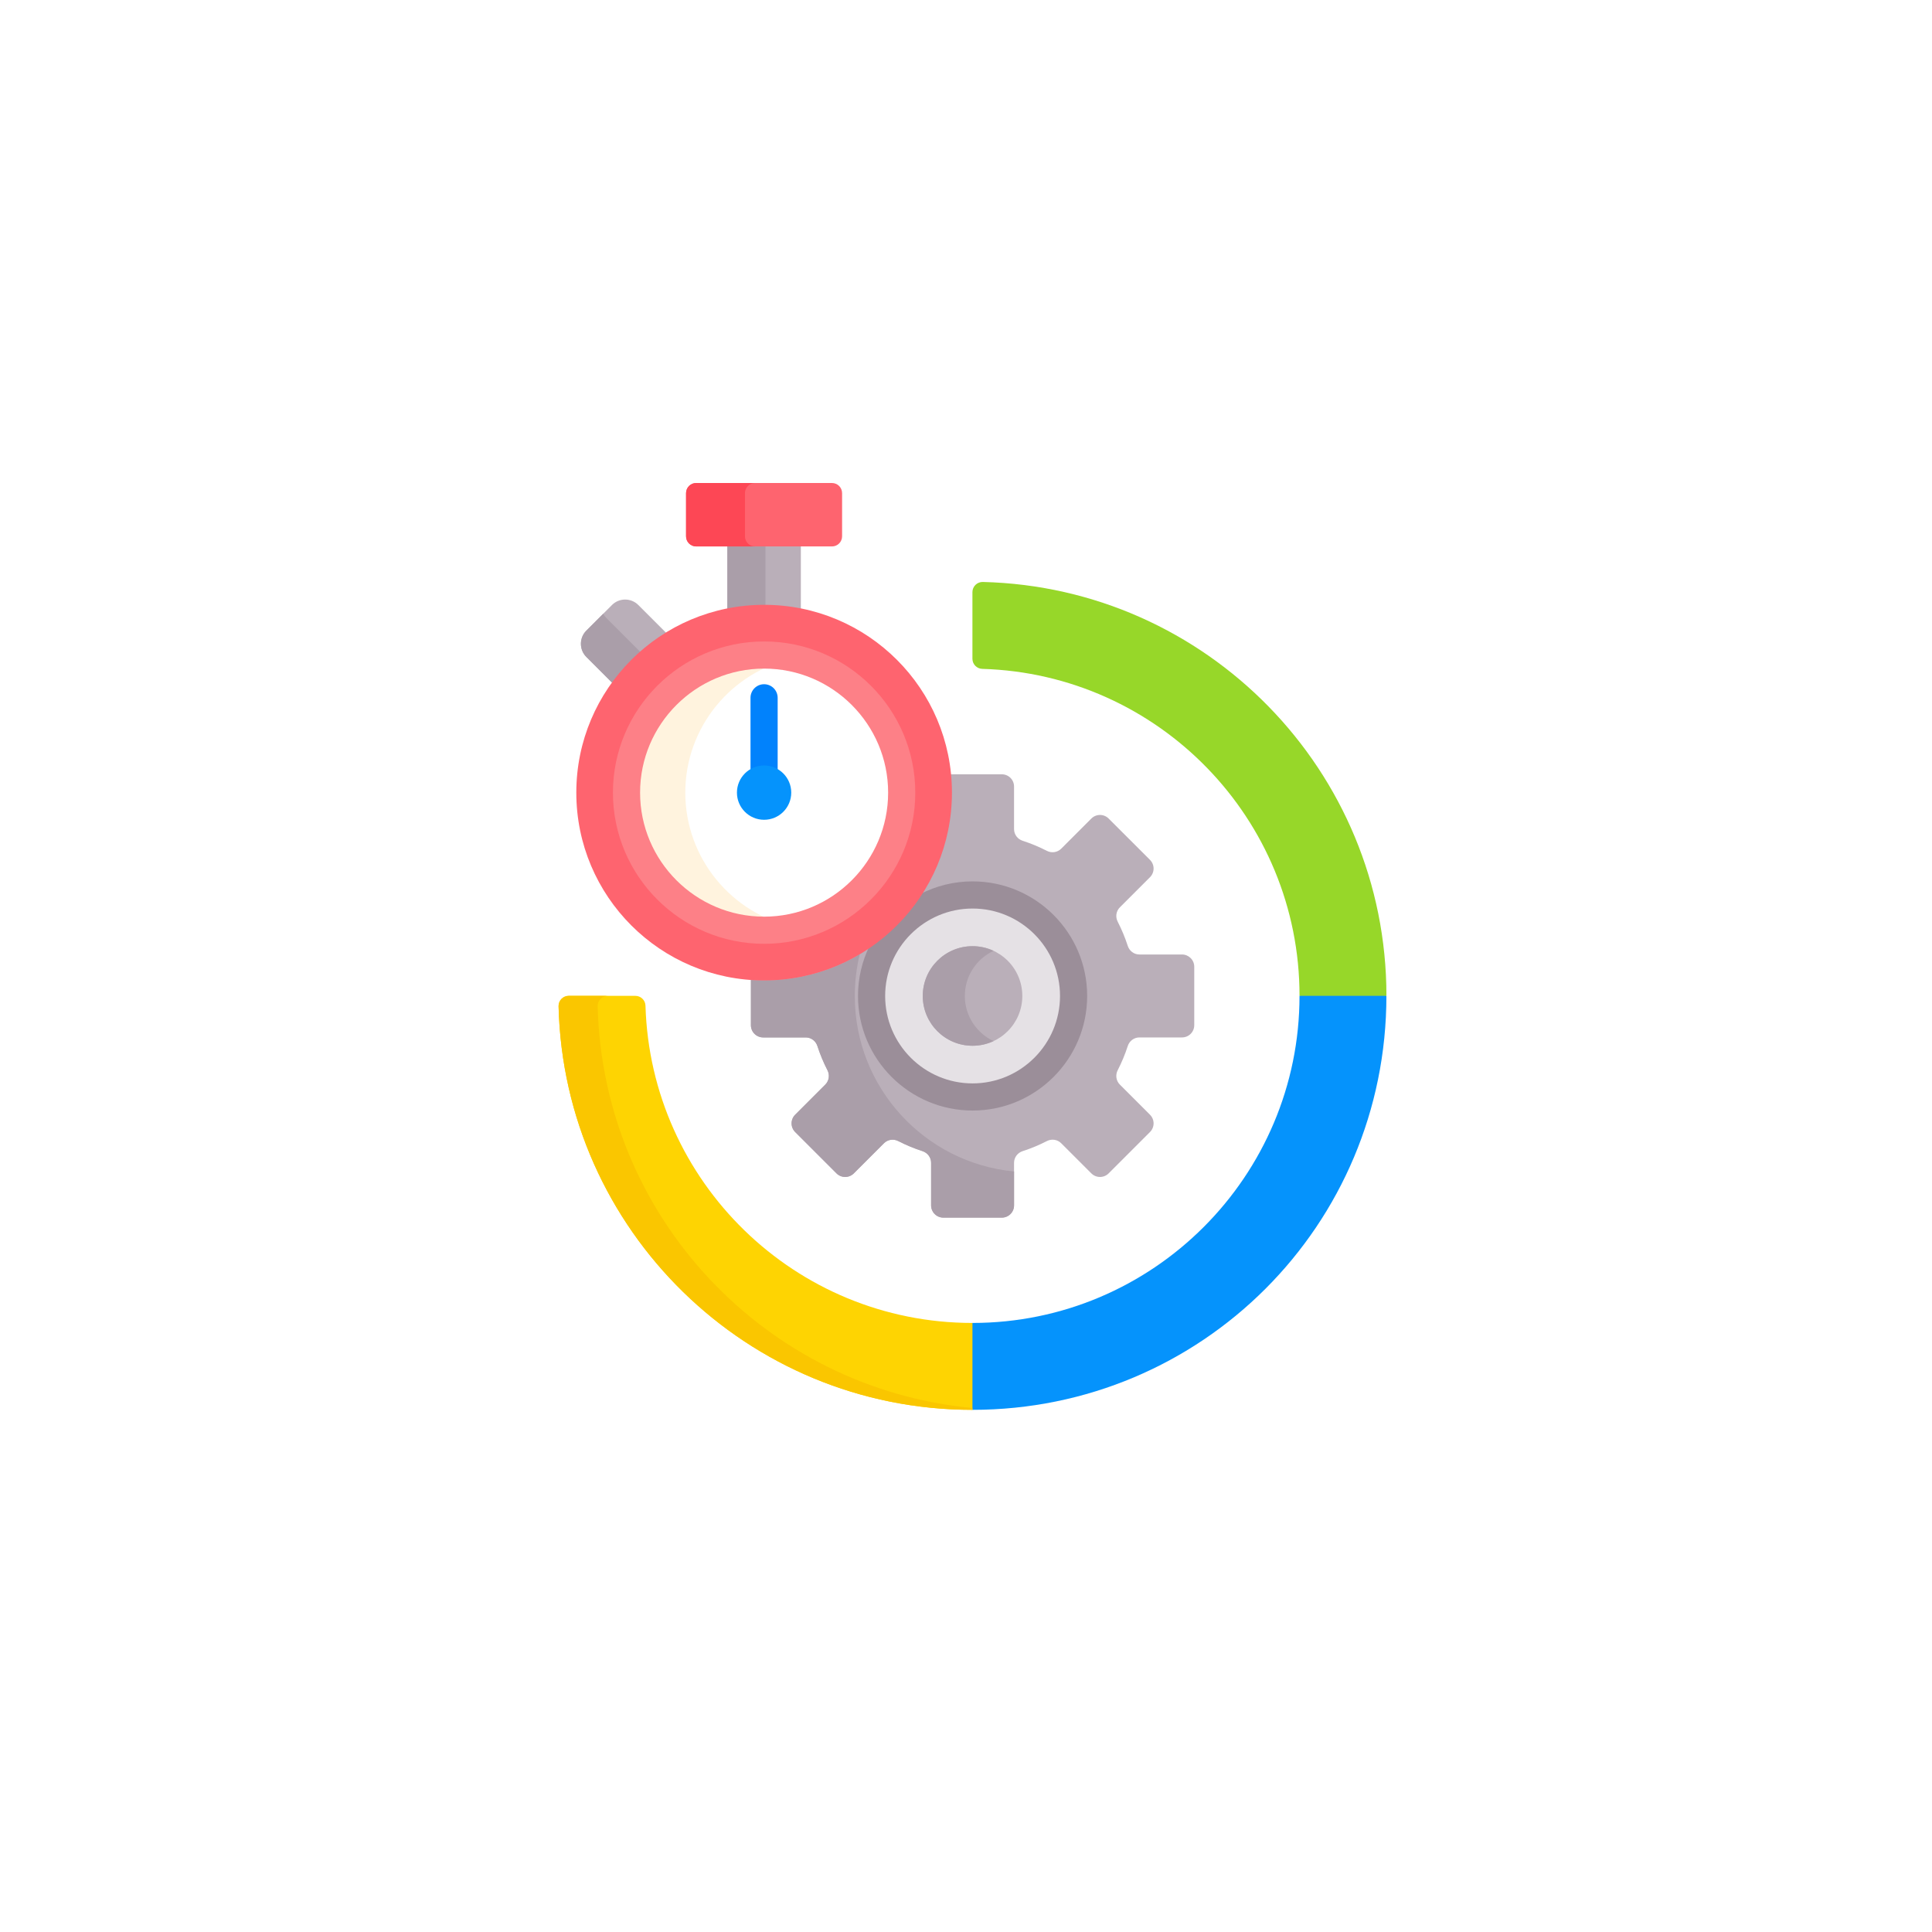 <svg width="148" height="148" viewBox="0 0 148 148" fill="none" xmlns="http://www.w3.org/2000/svg">
<g filter="url(#filter0_d_3238_2930)">
<circle cx="74" cy="72" r="60" fill="white"/>
</g>
<g clip-path="url(#clip0_3238_2930)">
<path d="M90.548 73.118H87.285C86.875 73.118 86.518 72.85 86.392 72.46C86.185 71.822 85.927 71.201 85.621 70.604C85.433 70.239 85.496 69.796 85.787 69.506L88.096 67.197C88.271 67.021 88.37 66.783 88.37 66.534C88.37 66.286 88.271 66.048 88.096 65.872L84.927 62.704C84.752 62.528 84.513 62.429 84.265 62.429C84.016 62.429 83.778 62.528 83.603 62.704L81.294 65.013C81.003 65.303 80.56 65.366 80.195 65.179C79.598 64.872 78.978 64.614 78.339 64.407C77.949 64.281 77.681 63.924 77.681 63.514V60.251C77.681 60.003 77.583 59.765 77.407 59.589C77.231 59.413 76.993 59.315 76.745 59.315H72.715C72.76 59.777 72.784 60.245 72.784 60.719C72.784 68.576 66.392 74.968 58.535 74.968C58.195 74.968 57.858 74.955 57.523 74.931V78.536C57.523 78.784 57.622 79.022 57.798 79.198C57.974 79.374 58.212 79.472 58.46 79.472H61.723C62.133 79.472 62.49 79.74 62.616 80.13C62.823 80.769 63.081 81.389 63.388 81.986C63.575 82.351 63.512 82.794 63.222 83.085L60.913 85.394C60.737 85.569 60.639 85.807 60.639 86.056C60.639 86.304 60.737 86.543 60.913 86.718L64.081 89.886C64.257 90.062 64.495 90.161 64.743 90.161C64.992 90.161 65.23 90.062 65.406 89.886L67.715 87.578C68.005 87.287 68.448 87.224 68.813 87.412C69.41 87.719 70.031 87.976 70.669 88.183C71.059 88.309 71.327 88.666 71.327 89.076V92.339C71.327 92.588 71.426 92.826 71.601 93.001C71.777 93.177 72.015 93.276 72.264 93.276H76.744C76.993 93.276 77.231 93.177 77.407 93.001C77.582 92.826 77.681 92.588 77.681 92.339V89.076C77.681 88.666 77.949 88.309 78.339 88.183C78.977 87.977 79.598 87.719 80.195 87.412C80.56 87.224 81.003 87.287 81.293 87.578L83.602 89.886C83.778 90.062 84.016 90.161 84.265 90.161C84.513 90.161 84.751 90.062 84.927 89.886L88.095 86.718C88.271 86.543 88.37 86.304 88.37 86.056C88.37 85.807 88.271 85.569 88.095 85.394L85.786 83.085C85.496 82.794 85.433 82.351 85.62 81.986C85.927 81.389 86.185 80.769 86.392 80.13C86.517 79.74 86.875 79.472 87.285 79.472H90.548C90.796 79.472 91.035 79.374 91.21 79.198C91.386 79.022 91.485 78.784 91.485 78.536V74.055C91.485 73.932 91.46 73.81 91.413 73.697C91.366 73.583 91.297 73.48 91.21 73.393C91.123 73.306 91.02 73.237 90.906 73.189C90.793 73.142 90.671 73.118 90.548 73.118Z" fill="#BAAFB9"/>
<path d="M65.48 76.295C65.48 75.196 65.612 74.127 65.86 73.104C63.714 74.375 61.21 75.106 58.535 75.106C58.195 75.106 57.858 75.094 57.523 75.07V78.535C57.523 78.784 57.622 79.022 57.798 79.198C57.974 79.373 58.212 79.472 58.46 79.472H61.723C62.133 79.472 62.49 79.74 62.616 80.13C62.823 80.768 63.081 81.389 63.388 81.986C63.575 82.351 63.512 82.794 63.222 83.084L60.913 85.393C60.737 85.569 60.639 85.807 60.639 86.056C60.639 86.304 60.737 86.542 60.913 86.718L64.081 89.886C64.257 90.062 64.495 90.161 64.743 90.161C64.992 90.161 65.23 90.062 65.406 89.886L67.715 87.577C68.005 87.287 68.448 87.224 68.813 87.412C69.41 87.718 70.031 87.976 70.669 88.183C71.059 88.309 71.327 88.666 71.327 89.076V92.339C71.327 92.587 71.426 92.826 71.602 93.001C71.777 93.177 72.015 93.276 72.264 93.276H76.744C76.993 93.276 77.231 93.177 77.407 93.001C77.582 92.826 77.681 92.587 77.681 92.339V89.741C70.834 89.083 65.48 83.315 65.48 76.295Z" fill="#AA9EA9"/>
<path d="M74.503 84.033C78.777 84.033 82.241 80.569 82.241 76.295C82.241 72.022 78.777 68.558 74.503 68.558C70.23 68.558 66.766 72.022 66.766 76.295C66.766 80.569 70.23 84.033 74.503 84.033Z" fill="#E5E1E5"/>
<path d="M74.504 67.518C73.096 67.516 71.709 67.856 70.46 68.508C69.445 70.057 68.14 71.394 66.617 72.448C66.03 73.645 65.725 74.962 65.727 76.295C65.727 81.135 69.664 85.073 74.504 85.073C79.344 85.073 83.282 81.135 83.282 76.295C83.282 71.455 79.344 67.518 74.504 67.518ZM74.504 82.993C70.811 82.993 67.807 79.988 67.807 76.295C67.807 72.602 70.811 69.598 74.504 69.598C78.197 69.598 81.202 72.602 81.202 76.295C81.202 79.988 78.197 82.993 74.504 82.993Z" fill="#9B8E99"/>
<path d="M74.501 80.109C76.607 80.109 78.314 78.401 78.314 76.295C78.314 74.189 76.607 72.482 74.501 72.482C72.395 72.482 70.688 74.189 70.688 76.295C70.688 78.401 72.395 80.109 74.501 80.109Z" fill="#BAAFB9"/>
<path d="M73.911 76.295C73.911 74.765 74.812 73.446 76.113 72.839C75.608 72.603 75.058 72.481 74.501 72.482C72.395 72.482 70.688 74.189 70.688 76.295C70.688 78.401 72.395 80.109 74.501 80.109C75.077 80.109 75.623 79.98 76.113 79.751C74.812 79.144 73.911 77.825 73.911 76.295Z" fill="#AA9EA9"/>
<path d="M55.719 41.722V46.751C56.645 46.564 57.588 46.471 58.533 46.471C59.497 46.471 60.438 46.568 61.348 46.751V41.722H55.719Z" fill="#BAAFB9"/>
<path d="M55.719 41.722V46.751C56.645 46.564 57.588 46.471 58.533 46.471C58.569 46.471 58.604 46.472 58.64 46.472V41.722H55.719Z" fill="#AA9EA9"/>
<path d="M46.982 52.391C48.093 50.854 49.497 49.553 51.113 48.562L48.899 46.347C48.341 45.789 47.436 45.789 46.878 46.347L44.918 48.307C44.361 48.865 44.361 49.769 44.918 50.327L46.982 52.391Z" fill="#BAAFB9"/>
<path d="M46.982 52.391C47.609 51.524 48.331 50.73 49.134 50.023L46.439 47.327C46.348 47.236 46.27 47.132 46.206 47.019L44.918 48.307C44.361 48.865 44.361 49.769 44.918 50.327L46.982 52.391Z" fill="#AA9EA9"/>
<path d="M64.508 37.777V41.084C64.508 41.29 64.426 41.487 64.281 41.633C64.135 41.779 63.937 41.86 63.731 41.86H53.331C53.126 41.86 52.928 41.779 52.782 41.633C52.636 41.487 52.555 41.29 52.555 41.084V37.777C52.555 37.675 52.575 37.574 52.614 37.48C52.653 37.385 52.71 37.3 52.782 37.227C52.854 37.155 52.94 37.098 53.034 37.059C53.129 37.02 53.23 37 53.331 37H63.731C63.937 37 64.135 37.082 64.281 37.227C64.426 37.373 64.508 37.571 64.508 37.777Z" fill="#FE646F"/>
<path d="M57.067 41.084V37.777C57.067 37.571 57.149 37.373 57.294 37.227C57.44 37.082 57.638 37 57.844 37H53.331C53.126 37 52.928 37.082 52.782 37.227C52.636 37.373 52.555 37.571 52.555 37.777V41.084C52.555 41.29 52.636 41.487 52.782 41.633C52.928 41.779 53.126 41.86 53.331 41.86H57.844C57.742 41.86 57.641 41.84 57.546 41.801C57.452 41.762 57.367 41.705 57.294 41.633C57.222 41.561 57.165 41.475 57.126 41.381C57.087 41.287 57.067 41.186 57.067 41.084Z" fill="#FD4755"/>
<path d="M58.535 75.106C66.481 75.106 72.923 68.665 72.923 60.719C72.923 52.773 66.481 46.332 58.535 46.332C50.59 46.332 44.148 52.773 44.148 60.719C44.148 68.665 50.59 75.106 58.535 75.106Z" fill="#FE646F"/>
<path d="M58.533 71.26C64.355 71.26 69.075 66.541 69.075 60.719C69.075 54.898 64.355 50.178 58.533 50.178C52.712 50.178 47.992 54.898 47.992 60.719C47.992 66.541 52.712 71.26 58.533 71.26Z" fill="white"/>
<path d="M52.497 60.719C52.497 55.68 56.052 51.458 60.786 50.423C60.046 50.261 59.291 50.179 58.533 50.178C52.721 50.178 47.992 54.907 47.992 60.719C47.992 66.532 52.721 71.26 58.533 71.26C59.306 71.26 60.06 71.174 60.786 71.016C56.052 69.981 52.497 65.758 52.497 60.719Z" fill="#FFF3DE"/>
<path d="M58.534 72.3C52.148 72.3 46.953 67.105 46.953 60.719C46.953 54.333 52.148 49.138 58.534 49.138C64.92 49.138 70.115 54.333 70.115 60.719C70.115 67.105 64.92 72.3 58.534 72.3ZM58.534 51.218C53.295 51.218 49.033 55.48 49.033 60.719C49.033 65.958 53.295 70.22 58.534 70.22C63.773 70.22 68.035 65.958 68.035 60.719C68.035 55.48 63.773 51.218 58.534 51.218Z" fill="#FD8087"/>
<path d="M58.532 58.778C58.915 58.778 59.271 58.891 59.572 59.083V53.454C59.572 53.178 59.463 52.914 59.268 52.719C59.073 52.524 58.808 52.414 58.532 52.414C58.256 52.414 57.992 52.524 57.797 52.719C57.602 52.914 57.492 53.178 57.492 53.454V59.083C57.803 58.884 58.163 58.778 58.532 58.778Z" fill="#0182FC"/>
<path d="M58.533 62.799C59.682 62.799 60.613 61.868 60.613 60.719C60.613 59.57 59.682 58.639 58.533 58.639C57.384 58.639 56.453 59.57 56.453 60.719C56.453 61.868 57.384 62.799 58.533 62.799Z" fill="#0593FC"/>
<path d="M105.886 76.147L99.876 76.147L99.549 76.285C99.549 90.112 88.317 101.344 74.49 101.344L74.352 101.66L74.352 107.709L74.49 108C92.058 108 106.205 93.853 106.205 76.285L105.886 76.147Z" fill="#0593FC"/>
<path d="M75.29 44.581C75.187 44.578 75.083 44.596 74.987 44.635C74.89 44.672 74.802 44.729 74.728 44.802C74.653 44.874 74.594 44.961 74.554 45.056C74.513 45.152 74.492 45.255 74.492 45.359V50.463C74.492 50.883 74.826 51.226 75.245 51.238C88.736 51.637 99.55 62.698 99.55 76.285L106.207 76.286C106.207 59.037 92.437 45.004 75.29 44.581Z" fill="#97D729"/>
<path d="M74.494 101.344C60.907 101.344 49.845 90.53 49.447 77.039C49.441 76.837 49.357 76.645 49.212 76.505C49.067 76.364 48.873 76.286 48.672 76.286H43.567C43.463 76.286 43.361 76.307 43.265 76.347C43.169 76.387 43.083 76.447 43.01 76.521C42.938 76.595 42.881 76.683 42.843 76.78C42.805 76.877 42.787 76.98 42.789 77.084C43.213 94.23 57.245 108 74.494 108L74.494 101.344Z" fill="#FED402"/>
<path d="M45.785 77.084C45.782 76.98 45.8 76.877 45.838 76.78C45.876 76.683 45.933 76.595 46.005 76.521C46.078 76.446 46.164 76.387 46.26 76.347C46.356 76.306 46.459 76.286 46.562 76.285H43.567C43.463 76.286 43.361 76.306 43.265 76.347C43.169 76.387 43.083 76.446 43.01 76.521C42.938 76.595 42.881 76.683 42.843 76.78C42.805 76.877 42.787 76.98 42.789 77.084C43.213 94.23 57.245 108 74.494 108V107.859C58.644 106.374 46.183 93.226 45.785 77.084Z" fill="#FAC600"/>
</g>
<defs>
<filter id="filter0_d_3238_2930" x="0.667" y="0.571" width="146.667" height="146.667" filterUnits="userSpaceOnUse" color-interpolation-filters="sRGB">
<feFlood flood-opacity="0" result="BackgroundImageFix"/>
<feColorMatrix in="SourceAlpha" type="matrix" values="0 0 0 0 0 0 0 0 0 0 0 0 0 0 0 0 0 0 127 0" result="hardAlpha"/>
<feOffset dy="1.905"/>
<feGaussianBlur stdDeviation="6.667"/>
<feComposite in2="hardAlpha" operator="out"/>
<feColorMatrix type="matrix" values="0 0 0 0 0.696 0 0 0 0 0.696 0 0 0 0 0.696 0 0 0 0.25 0"/>
<feBlend mode="normal" in2="BackgroundImageFix" result="effect1_dropShadow_3238_2930"/>
<feBlend mode="normal" in="SourceGraphic" in2="effect1_dropShadow_3238_2930" result="shape"/>
</filter>
<clipPath id="clip0_3238_2930">
<rect width="71" height="71" fill="white" transform="translate(39 37)"/>
</clipPath>
</defs>
</svg>
